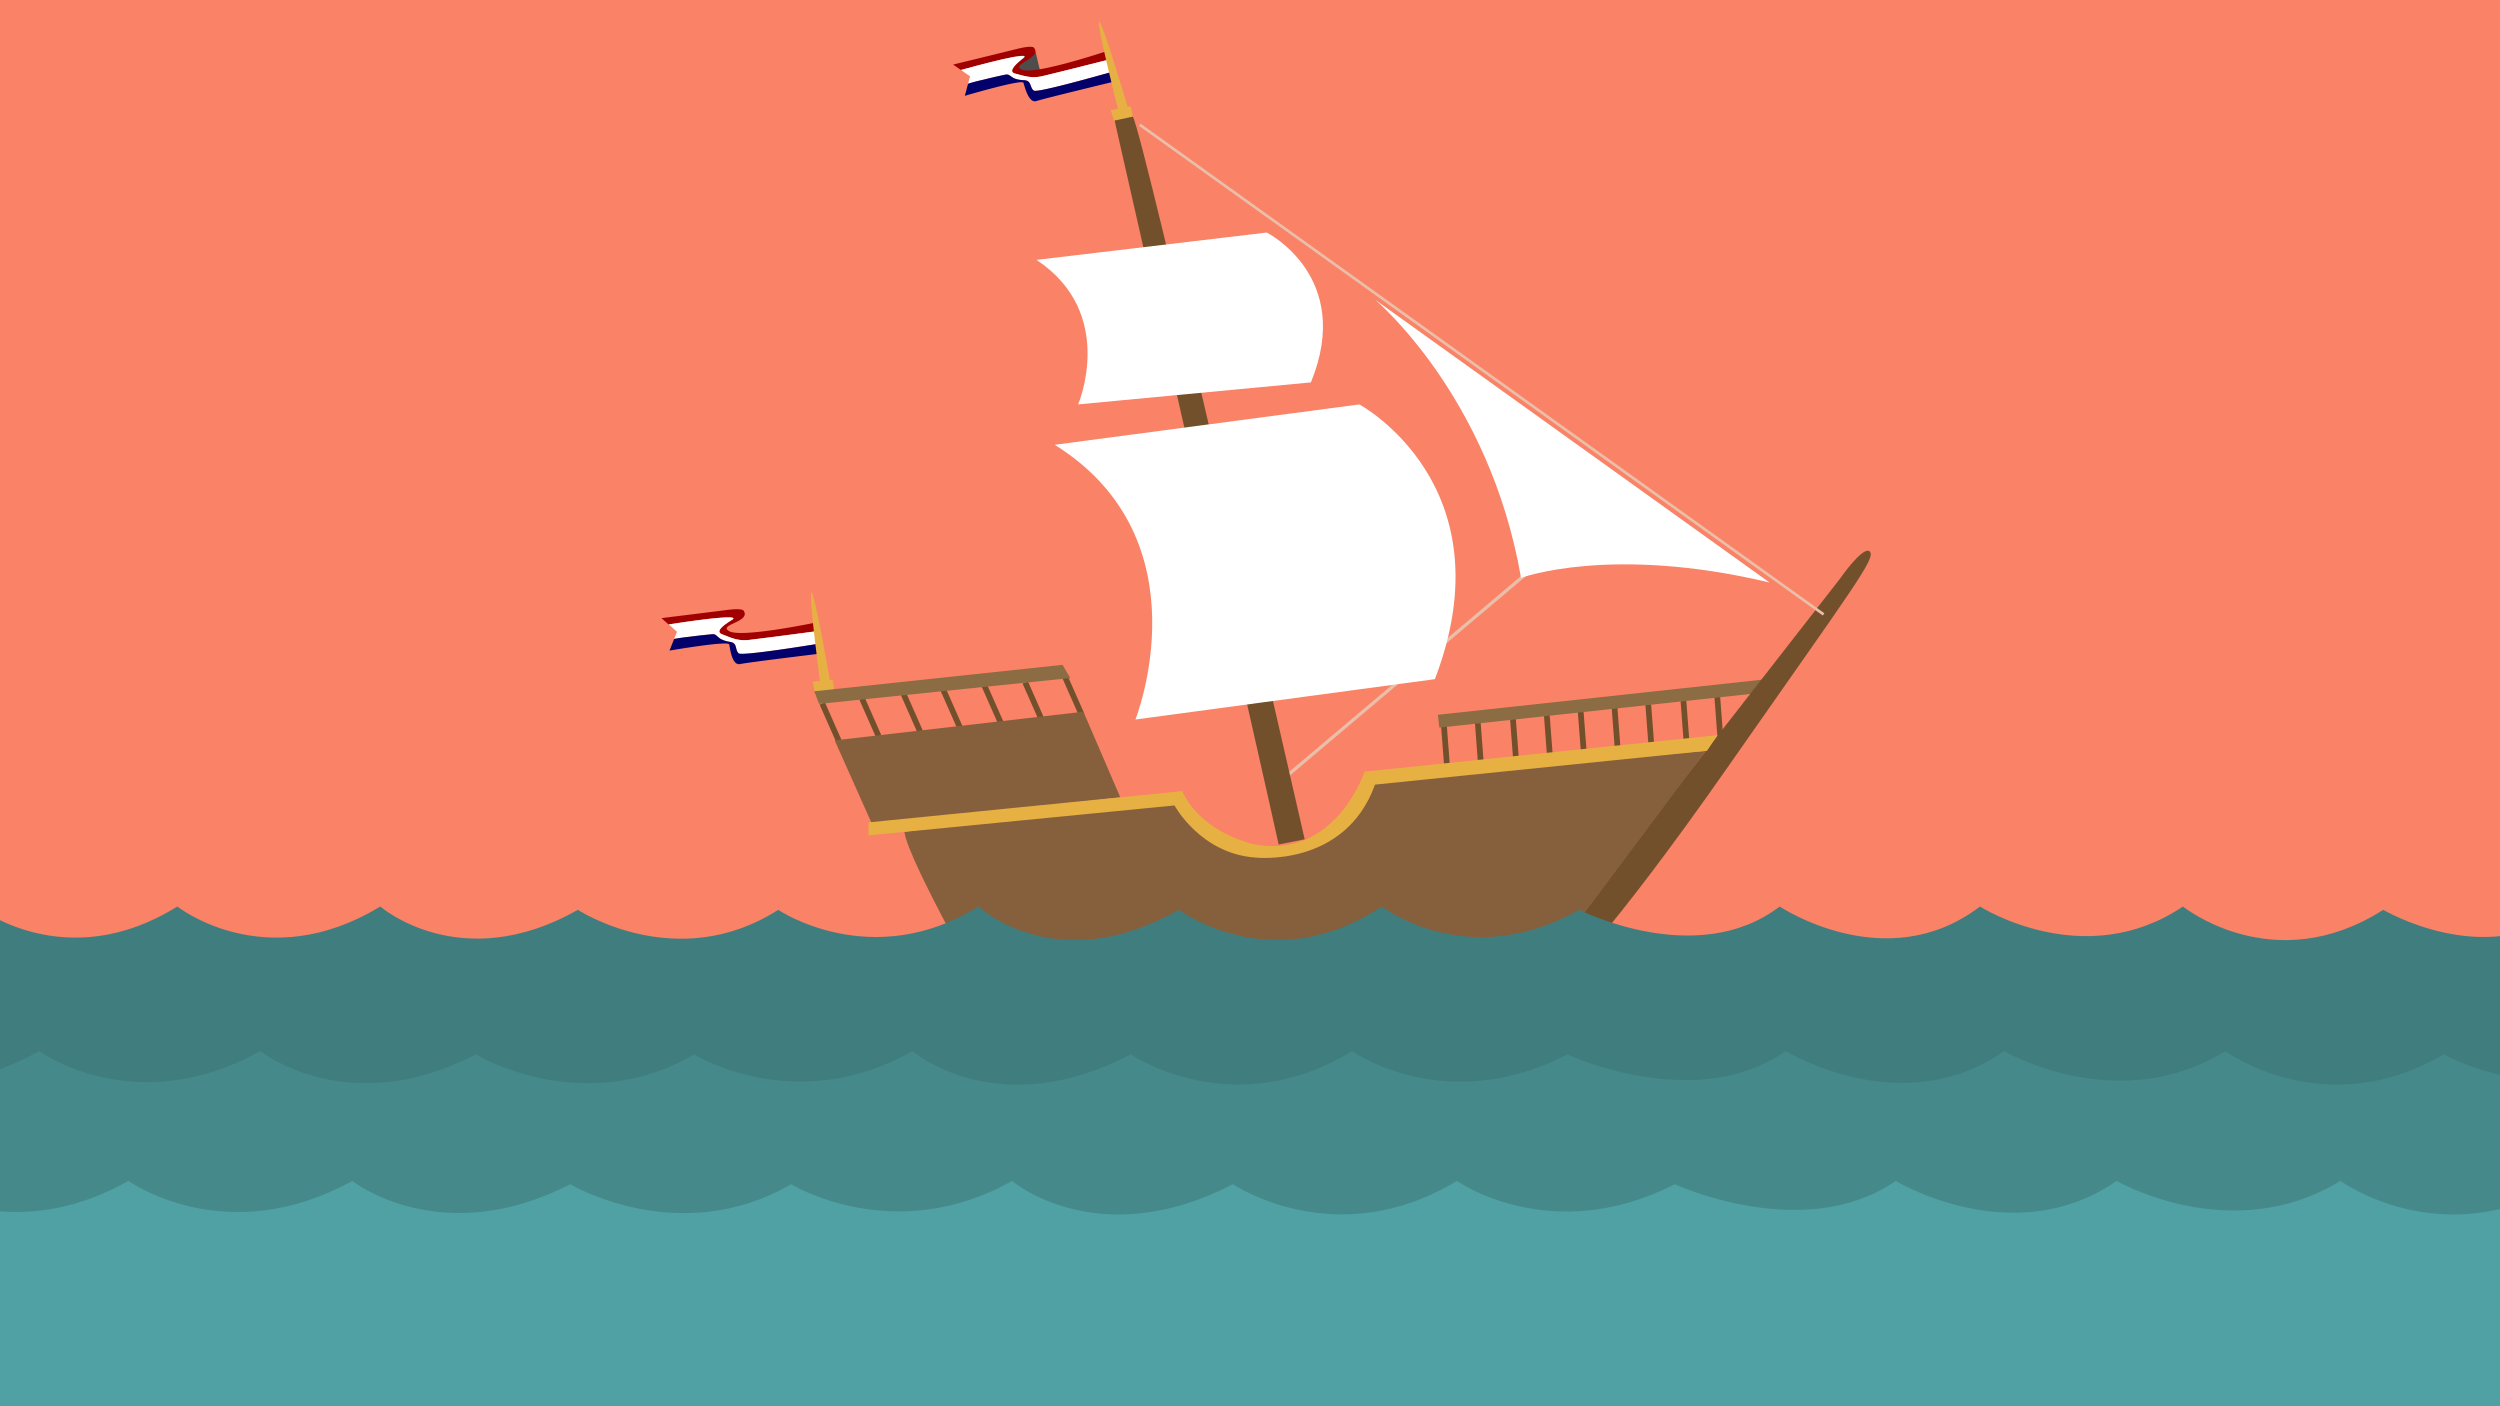 <svg id="Laag_1" data-name="Laag 1" xmlns="http://www.w3.org/2000/svg" viewBox="0 0 1920 1080"><rect x="0" y="0" width="1920" height="1080" fill="#333333" stroke="none"/><defs><style>.cls-1{fill:#f98267;}.cls-2{fill:#72502c;}.cls-3{fill:#8b6c43;}.cls-4{fill:#86603c;}.cls-5{fill:#4f4c4c;}.cls-6{fill:#eabea8;}.cls-7{fill:#a00000;}.cls-8{fill:#fff;}.cls-9{fill:#02006a;}.cls-10{fill:#e7b042;}.cls-11{fill:#3f7d7e;}.cls-12{fill:#45898b;}.cls-13{fill:#4fa1a4;}</style></defs><title>VOC</title><rect class="cls-1" x="-17.58" y="-3.46" width="1985.82" height="1027"/><rect class="cls-2" x="1317.83" y="535.07" width="4.41" height="31.42" transform="translate(2677.98 1000.06) rotate(175.66)"/><rect class="cls-2" x="1291.83" y="538.07" width="4.41" height="31.42" transform="translate(2626.28 1008.02) rotate(175.66)"/><rect class="cls-2" x="1264.83" y="541.07" width="4.41" height="31.42" transform="translate(2572.59 1016.06) rotate(175.66)"/><rect class="cls-2" x="1238.83" y="542.07" width="4.41" height="31.42" transform="translate(2520.74 1020.02) rotate(175.66)"/><rect class="cls-2" x="1212.83" y="545.07" width="4.41" height="31.42" transform="translate(2469.04 1027.98) rotate(175.66)"/><rect class="cls-2" x="1186.83" y="548.07" width="4.41" height="31.42" transform="translate(2417.34 1035.94) rotate(175.66)"/><rect class="cls-2" x="1160.83" y="551.07" width="4.41" height="31.42" transform="translate(2365.64 1043.9) rotate(175.66)"/><rect class="cls-2" x="1133.83" y="554.07" width="4.41" height="31.42" transform="translate(2311.95 1051.94) rotate(175.66)"/><rect class="cls-2" x="1107.83" y="556.07" width="4.41" height="31.42" transform="translate(2260.17 1057.9) rotate(175.66)"/><rect class="cls-3" x="1104.13" y="535.39" width="250.66" height="9.91" transform="translate(2509.94 945.24) rotate(173.82)"/><path class="cls-2" d="M1199,752.59s34-29,129-165,113-159,108-164-23,21-23,21l-240,308Z"/><path class="cls-4" d="M1309.89,576.71,1171,762.59l-407,15s-66.8-116.4-69.4-138.7l96.4-13.3,110-12,11,10,14,12,6,5,11,6,24,9,25-5,41-20,21-32Z"/><polygon class="cls-5" points="795.25 39.57 799.04 55.59 779.04 55.59 779.04 43.59 795.25 39.57"/><rect class="cls-6" x="1080.15" y="395.08" width="2.53" height="244.49" transform="translate(778.88 -642.65) rotate(49.82)"/><path class="cls-7" d="M781,37.59c12-3,13-1,13-1,7,8-19,13-9,17s64-14,64-14L851,45.9C835.87,49.73,806.65,57.12,800,58.59a30.92,30.92,0,0,1-11.78.08,45.33,45.33,0,0,1-5.78-1.35c-1.33-.41-4.17-.86-4.93-2.18a2,2,0,0,1-.14-1.46c.49-1.91,2.16-3.39,3.51-4.72A57.59,57.59,0,0,1,786,44.59c7.78-6.05-36,5.82-48,9.16l-6-4.16S769,40.59,781,37.59Z"/><path class="cls-8" d="M794,69.59c-3-2-2-8-7-8s-11-2-12-4c-.78-1.55-22.07,4.13-31.53,6.75L745,58.59l-7-4.84c12-3.34,55.77-15.21,48-9.16q-13.5,10.5-6,12c5,1,11,4,20,2,6.61-1.47,35.83-8.86,50.92-12.69l2.84,9.33C843,58.3,796.69,71.36,794,69.59Z"/><path class="cls-9" d="M796,77.59c-6,2-9-11-10-14s-45,10-45,10l2.47-9.25c4.44-1.57,9.25-2.5,13.82-3.63,2.95-.73,5.91-1.42,8.87-2.09l4.45-1c1.24-.27,2.59-.71,3.82-.19,1.82.77,3.22,2.24,5.1,3a21.38,21.38,0,0,0,6.77,1.14c1.86.13,3.53.6,4.5,2.34s1.31,4.44,3.2,5.7c2.65,1.77,49-11.29,59.76-14.36L856,62.59S802,75.59,796,77.59Z"/><path class="cls-10" d="M870,89.59s-1-7-2-8l-15,3s3,10,4,11S870,89.59,870,89.59Z"/><path class="cls-2" d="M1002,644.59s-124-543-132-555l-14,3s121,532,126,556Z"/><path class="cls-10" d="M866.07,82s-20-67.39-22-65.39,15,69,15,69Z"/><path class="cls-8" d="M1044,310.59s115,62,58,211l-230,31s55-138-62-211Z"/><path class="cls-8" d="M972.86,178.59s67.24,33.82,33.91,115.09L828,310.59s30-70-32-111Z"/><rect class="cls-2" x="791.5" y="522.8" width="4.41" height="31.42" transform="translate(1737.32 710.37) rotate(156.17)"/><rect class="cls-2" x="759.95" y="524.88" width="4.41" height="31.42" transform="translate(1677.75 727.1) rotate(156.17)"/><rect class="cls-2" x="728.55" y="528.46" width="4.41" height="31.42" transform="translate(1619.09 746.65) rotate(156.17)"/><rect class="cls-2" x="698.09" y="531.81" width="4.41" height="31.42" transform="translate(1562.11 765.38) rotate(156.17)"/><rect class="cls-2" x="666.2" y="535.29" width="4.41" height="31.42" transform="translate(1502.45 784.92) rotate(156.17)"/><rect class="cls-2" x="635.63" y="538.95" width="4.41" height="31.42" transform="translate(1445.4 804.29) rotate(156.17)"/><rect class="cls-2" x="822.2" y="518.95" width="4.41" height="31.42" transform="translate(1794.55 690.6) rotate(156.17)"/><polygon class="cls-4" points="860.38 612.34 832.04 546.59 641.04 568.59 670.04 633.59 860.38 612.34"/><path class="cls-11" d="M-81.24,720.52s49.23-6.4,63.58-24.32c0,0,67.69,53.76,153.83,0,0,0,67.69,53.76,155.88,0,0,0,61.53,53.76,151.77,2.56,0,0,75.89,49.92,153.83,0,0,0,71.79,48.64,153.83-2.56,0,0,59.48,56.32,153.83,2.56,0,0,71.78,53.76,155.87-2.56,0,0,65.64,51.2,151.78,2.56,0,0,90.24,46.08,153.83-2.56,0,0,82,55,153.82,0,0,0,80,51.2,155.88,0,0,0,69.73,56.32,153.83,2.56,0,0,77.94,46.08,139.47,1.28v339.2h-2051Z"/><path class="cls-12" d="M-207,831.52s53.66-6.4,69.31-24.32c0,0,73.78,53.76,167.68,0,0,0,73.78,53.76,169.92,0,0,0,67.08,53.76,165.45,2.56,0,0,82.73,49.92,167.69,0,0,0,78.25,48.64,167.68-2.56,0,0,64.84,56.32,167.68,2.56,0,0,78.26,53.76,169.92-2.56,0,0,71.55,51.2,165.45,2.56,0,0,98.38,46.08,167.68-2.56,0,0,89.44,55,167.69,0,0,0,87.19,51.2,169.92,0,0,0,76,56.32,167.68,2.56,0,0,85,46.08,152,1.28v339.2H-207"/><path class="cls-13" d="M2121,1250H-141.18V931.25s54.29-6.4,70.13-24.32c0,0,74.65,53.76,169.66,0,0,0,74.65,53.76,171.93,0,0,0,67.86,53.76,167.4,2.56,0,0,83.7,49.92,169.66,0,0,0,79.18,48.64,169.66-2.56,0,0,65.61,56.32,169.67,2.56,0,0,79.17,53.76,171.92-2.56,0,0,72.39,51.2,167.41,2.56,0,0,99.53,46.08,169.66-2.56,0,0,90.49,55,169.66,0,0,0,88.23,51.2,171.93,0,0,0,76.91,56.32,169.66,2.56,0,0,86,46.08,153.83,1.28"/><path class="cls-10" d="M1319,564.59l-271,28s-22,67-84,56c0,0-41-8-56-41l-241,24v10l235-23s20,37,62,40c0,0,69,8,92-56l255-26Z"/><path class="cls-7" d="M558.09,468.48c12.27-1.59,13,.51,13,.51,6,8.76-20.38,10.71-10.91,15.84s65.19-6.49,65.19-6.49l1.18,6.49c-15.43,2.06-45.32,6-52.05,6.71a31.17,31.17,0,0,1-11.71-1.29,44.32,44.32,0,0,1-5.59-2c-1.27-.56-4-1.34-4.64-2.73a2,2,0,0,1,0-1.47c.7-1.85,2.53-3.12,4-4.28a56.91,56.91,0,0,1,5.6-3.75c8.42-5.11-36.39,1.62-48.73,3.54L508,474.72S545.82,470.07,558.09,468.48Z"/><rect class="cls-6" x="1134.34" y="-36.51" width="2.12" height="648.37" transform="matrix(-0.58, 0.81, -0.81, -0.58, 2029.48, -468.98)"/><path class="cls-8" d="M567.3,501.77c-2.75-2.34-1.06-8.18-6-8.76s-10.69-3.26-11.46-5.36c-.59-1.63-22.39,1.55-32.1,3.05l2.19-5.53-6.38-5.62c12.34-1.92,57.15-8.65,48.73-3.54q-14.62,8.87-7.35,11.22c4.85,1.58,10.46,5.25,19.63,4.31,6.73-.69,36.62-4.65,52.05-6.71l1.74,9.6C617.25,496.23,569.72,503.83,567.3,501.77Z"/><path class="cls-9" d="M568.36,510c-6.2,1.29-7.67-12-8.31-15.07s-45.86,4.72-45.86,4.72l3.52-8.9c4.6-1,9.48-1.41,14.15-2,3-.39,6-.73,9.06-1.05l4.53-.48c1.26-.13,2.66-.41,3.82.25,1.71,1,2.93,2.6,4.72,3.56a21.61,21.61,0,0,0,6.59,1.91c1.83.35,3.43,1,4.19,2.85s.8,4.56,2.53,6c2.42,2.06,50-5.54,61-7.34l1.37,7.57S574.55,508.66,568.36,510Z"/><path class="cls-10" d="M640.47,530.44s-.19-7.07-1.06-8.18l-15.25,1.24s1.82,10.28,2.7,11.39S640.47,530.44,640.47,530.44Z"/><path class="cls-10" d="M637.4,522.43s-12.08-69.27-14.3-67.51,6.9,70.27,6.9,70.27Z"/><polygon class="cls-3" points="629.04 540.59 821.9 520.73 816.04 510.59 625.33 530.9 629.04 540.59"/><path class="cls-8" d="M1359,447.37,1056.07,230.18s87.83,73.32,112.09,213.63C1168.16,443.81,1236.73,418.23,1359,447.37Z"/></svg>